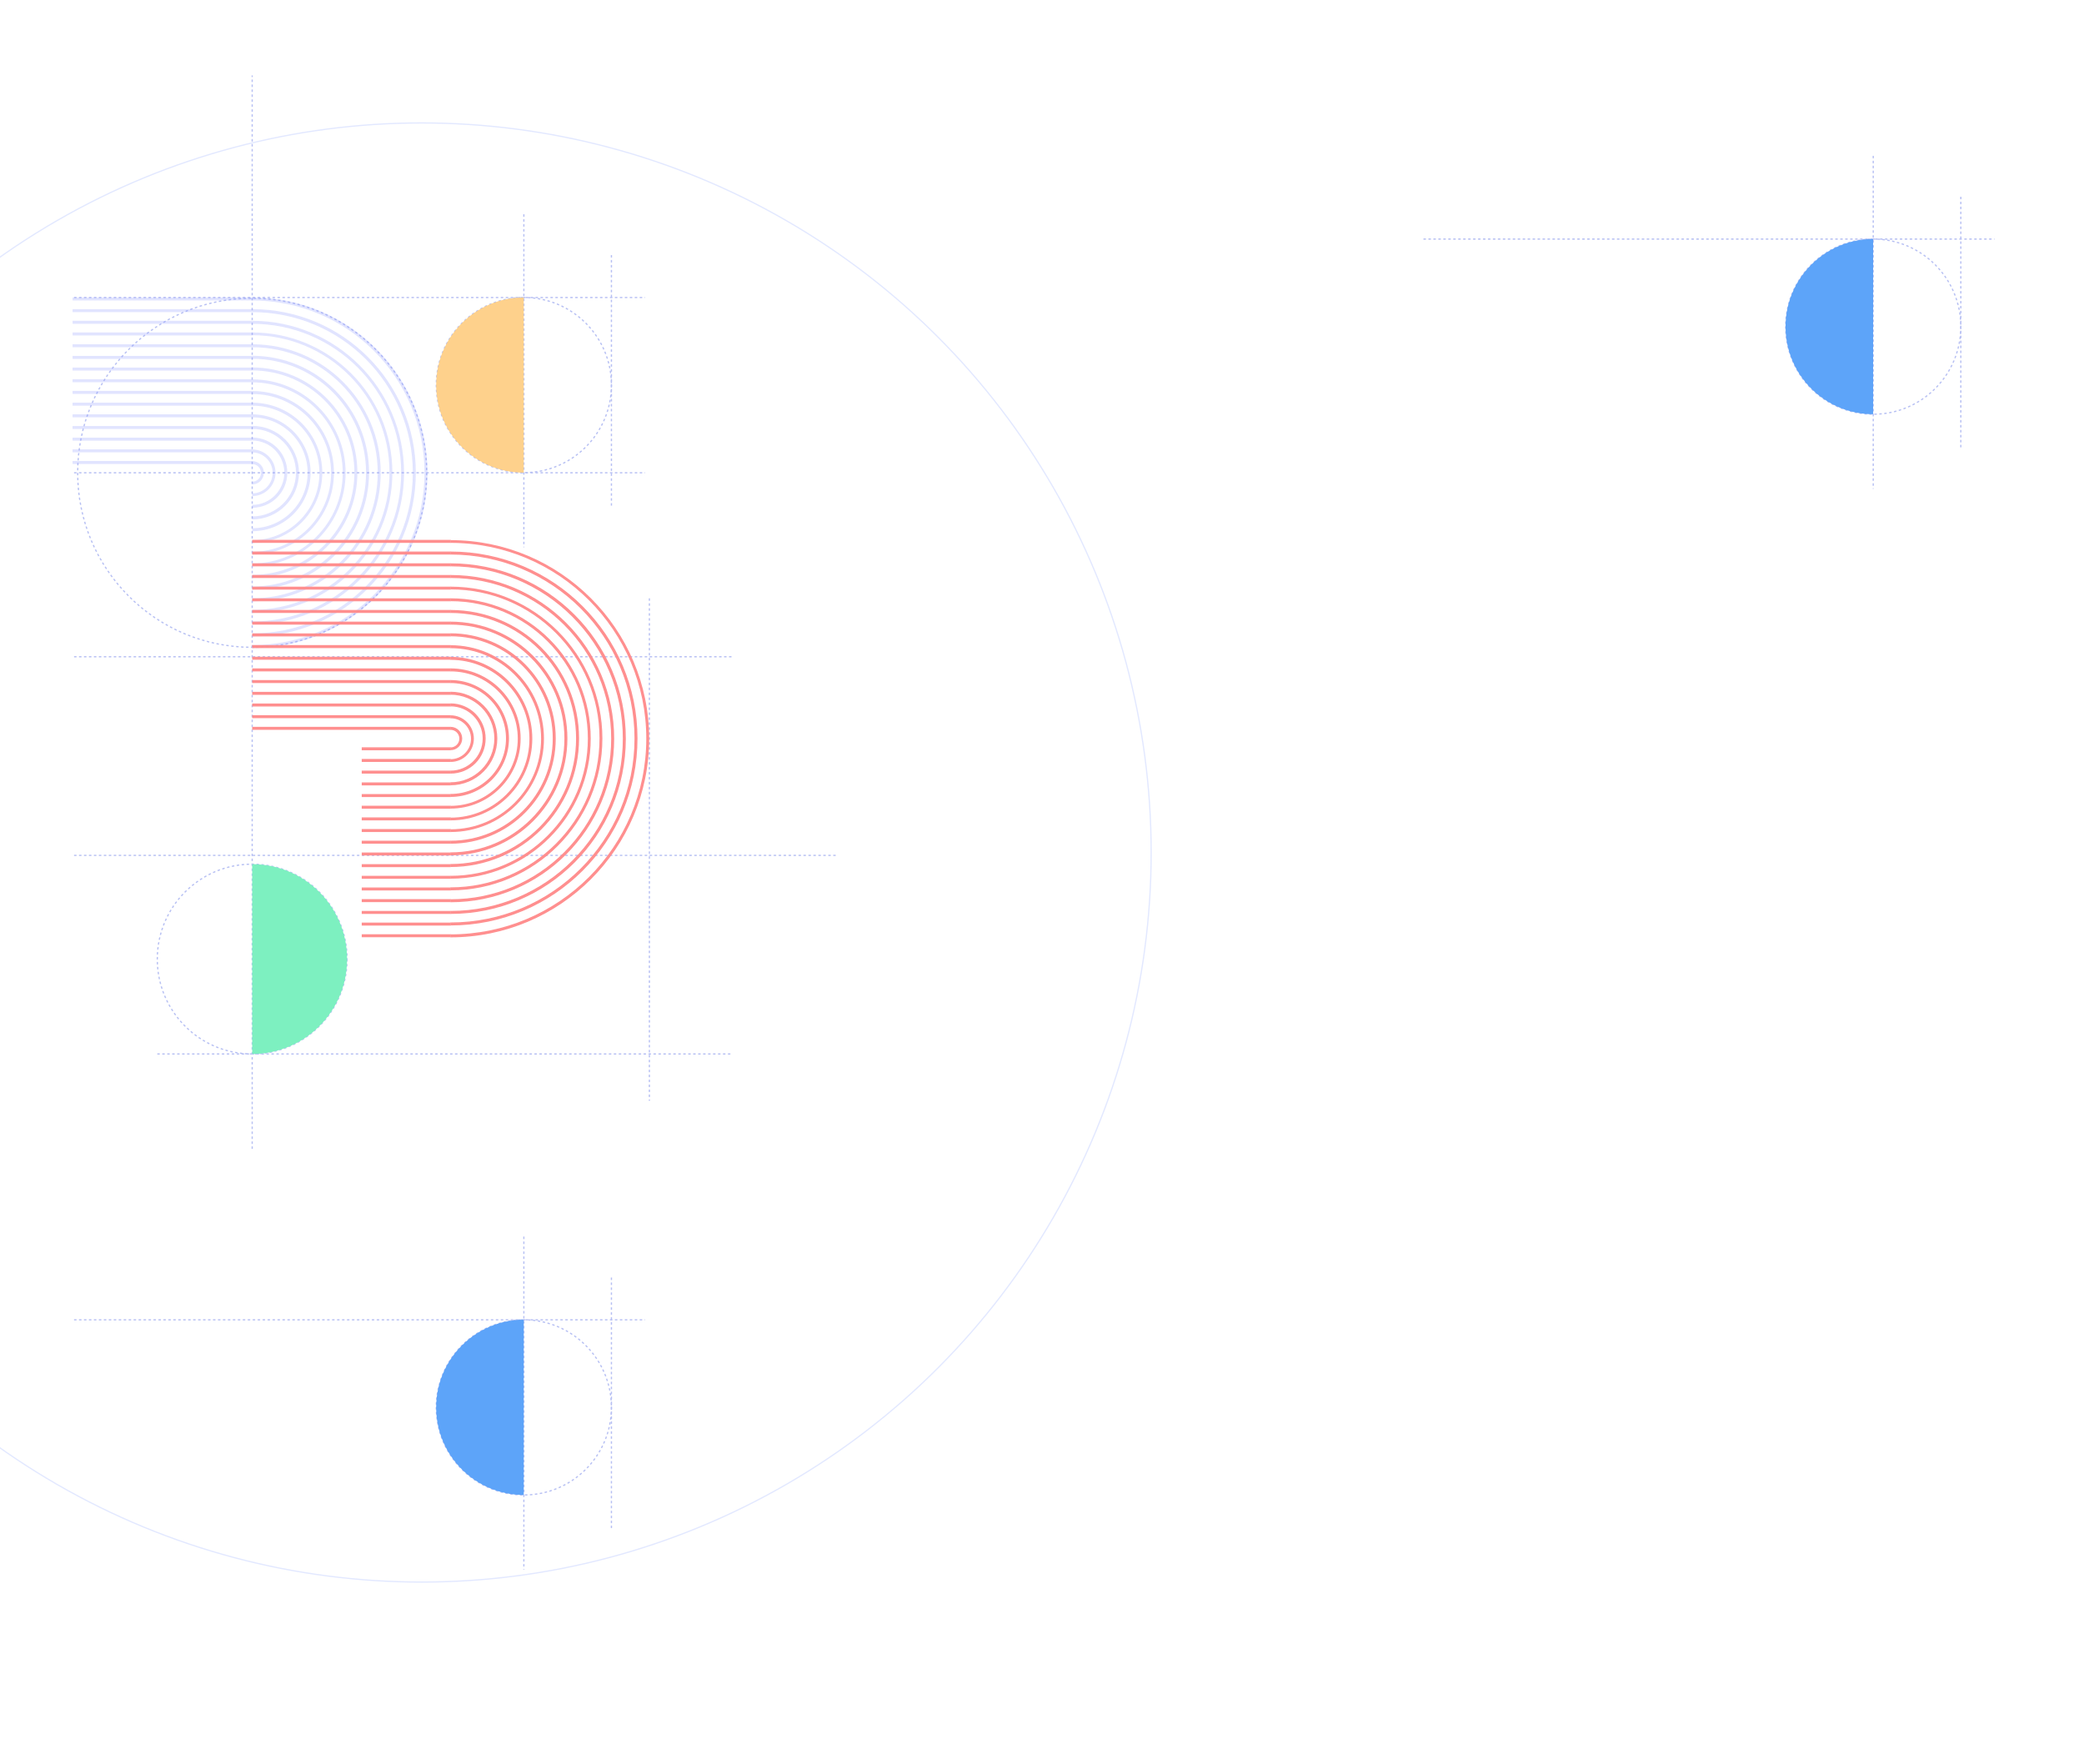 <?xml version="1.0" encoding="utf-8"?>
<!-- Generator: Adobe Illustrator 25.0.0, SVG Export Plug-In . SVG Version: 6.00 Build 0)  -->
<svg version="1.1" id="Layer_1" xmlns="http://www.w3.org/2000/svg" xmlns:xlink="http://www.w3.org/1999/xlink" x="0px" y="0px"
	 viewBox="0 0 1680 1422" style="enable-background:new 0 0 1680 1422;" xml:space="preserve">
<style type="text/css">
	.st0{fill:none;stroke:#B7C0F3;stroke-dasharray:2,2;}
	.st1{opacity:0.25;}
	.st2{fill:#8793FE;}
	.st3{opacity:0.95;fill:#FECF87;enable-background:new    ;}
	.st4{opacity:0.95;fill:#55A0F9;enable-background:new    ;}
	.st5{fill:#7DF0C0;}
	.st6{opacity:0.95;}
	.st7{fill:#FF8989;}
	.st8{opacity:0.2;fill:none;stroke:#7190FF;enable-background:new    ;}
</style>
<path class="st0" d="M59.7,689.5c0,0,171.4,0,615.1,0"/>
<path class="st0" d="M59.7,529.4h531"/>
<path class="st0" d="M59.7,239.8c0,0,16.6,0,460.3,0"/>
<path class="st0" d="M59.7,381.1H520"/>
<path class="st0" d="M126.8,849.6h463.9"/>
<path class="st0" d="M203.3,926.1V60.8"/>
<path class="st0" d="M492.9,205.6v202.5"/>
<path class="st0" d="M422.3,172.7c0,0,0,172.4,0,268.4"/>
<path class="st0" d="M59.7,1063.9c0,0,16.6,0,460.3,0"/>
<path class="st0" d="M492.9,1029.8v202.5"/>
<path class="st0" d="M422.3,996.8c0,0,0,172.4,0,268.4"/>
<path class="st0" d="M523.5,482.3v405"/>
<circle class="st0" cx="203.3" cy="381.1" r="140.7"/>
<circle class="st0" cx="422.3" cy="310.4" r="70.6"/>
<circle class="st0" cx="422.3" cy="1134.5" r="70.6"/>
<circle class="st0" cx="203.3" cy="773.1" r="76.5"/>
<g class="st1">
	<path class="st2" d="M203.3,239.8c78.1,0,141.3,63.2,141.3,141.3s-63.2,141.3-141.3,141.3V520c76.8,0,138.9-62.2,138.9-138.9
		s-62.2-138.9-138.9-138.9V239.8z"/>
	<path class="st2" d="M203.3,249.2c72.9,0,131.9,59,131.9,131.9s-59,131.9-131.9,131.9v-2.4c71.6,0,129.5-57.9,129.5-129.5
		s-57.9-129.5-129.5-129.5V249.2z"/>
	<path class="st2" d="M203.3,258.6c67.6,0,122.4,54.9,122.4,122.4s-54.9,122.4-122.4,122.4v-2.4c66.3,0,120.1-53.8,120.1-120.1
		S269.6,261,203.3,261V258.6z"/>
	<path class="st2" d="M203.3,268c62.4,0,113,50.6,113,113s-50.6,113-113,113v-2.4c61.1,0,110.7-49.6,110.7-110.7
		s-49.6-110.7-110.7-110.7V268z"/>
	<path class="st2" d="M203.3,484.7c57.2,0,103.6-46.4,103.6-103.6s-46.4-103.6-103.6-103.6v2.4c55.9,0,101.2,45.3,101.2,101.2
		s-45.3,101.2-101.2,101.2V484.7z"/>
	<path class="st2" d="M203.3,475.2c52,0,94.2-42.1,94.2-94.2s-42.1-94.2-94.2-94.2v2.4c50.7,0,91.8,41.1,91.8,91.8
		s-41.1,91.8-91.8,91.8V475.2z"/>
	<path class="st2" d="M203.3,465.8c46.9,0,84.8-37.9,84.8-84.8s-37.9-84.8-84.8-84.8v2.4c45.6,0,82.4,36.8,82.4,82.4
		s-36.8,82.4-82.4,82.4V465.8z"/>
	<path class="st2" d="M203.3,456.4c41.6,0,75.3-33.8,75.3-75.3s-33.8-75.3-75.3-75.3v2.4c40.3,0,73,32.7,73,73s-32.7,73-73,73V456.4
		z"/>
	<path class="st2" d="M203.3,447c36.4,0,65.9-29.5,65.9-65.9s-29.5-65.9-65.9-65.9v2.4c35.1,0,63.6,28.5,63.6,63.6
		s-28.5,63.6-63.6,63.6V447z"/>
	<path class="st2" d="M203.3,437.6c31.2,0,56.5-25.3,56.5-56.5s-25.3-56.5-56.5-56.5v2.4c29.9,0,54.2,24.3,54.2,54.2
		c0,29.9-24.3,54.2-54.2,54.2V437.6z"/>
	<path class="st2" d="M203.3,428.2c26,0,47.1-21.1,47.1-47.1S229.3,334,203.3,334v2.4c24.7,0,44.7,20,44.7,44.7
		c0,24.7-20,44.7-44.7,44.7V428.2z"/>
	<path class="st2" d="M203.3,418.7c20.8,0,37.7-16.8,37.7-37.7s-16.8-37.7-37.7-37.7v2.4c19.5,0,35.3,15.8,35.3,35.3
		s-15.8,35.3-35.3,35.3V418.7z"/>
	<path class="st2" d="M203.3,409.3c15.7,0,28.3-12.6,28.3-28.3c0-15.7-12.6-28.3-28.3-28.3v2.4c14.4,0,25.9,11.7,25.9,25.9
		S217.7,407,203.3,407V409.3z"/>
	<path class="st2" d="M203.3,399.9c10.4,0,18.8-8.5,18.8-18.8s-8.5-18.8-18.8-18.8v2.4c9.1,0,16.5,7.4,16.5,16.5
		s-7.4,16.5-16.5,16.5V399.9z"/>
	<path class="st2" d="M203.3,390.5c5.2,0,9.4-4.2,9.4-9.4c0-5.2-4.2-9.4-9.4-9.4v2.4c3.9,0,7.1,3.2,7.1,7.1c0,3.9-3.2,7.1-7.1,7.1
		V390.5z"/>
</g>
<g class="st1">
	<path class="st2" d="M203.3,239.8v2.4H58.5v-2.4H203.3z"/>
	<path class="st2" d="M203.3,249.2v2.4H58.5v-2.4H203.3z"/>
	<path class="st2" d="M203.3,258.6v2.4H58.5v-2.4H203.3z"/>
	<path class="st2" d="M203.3,268v2.4H58.5V268H203.3z"/>
	<path class="st2" d="M203.3,277.5v2.4H58.5v-2.4H203.3z"/>
	<path class="st2" d="M203.3,286.9v2.4H58.5v-2.4H203.3z"/>
	<path class="st2" d="M203.3,296.3v2.4H58.5v-2.4H203.3z"/>
	<path class="st2" d="M203.3,305.7v2.4H58.5v-2.4H203.3z"/>
	<path class="st2" d="M203.3,315.1v2.4H58.5v-2.4H203.3z"/>
	<path class="st2" d="M203.3,324.6v2.4H58.5v-2.4H203.3z"/>
	<path class="st2" d="M203.3,334v2.4H58.5V334H203.3z"/>
	<path class="st2" d="M203.3,343.4v2.4H58.5v-2.4H203.3z"/>
	<path class="st2" d="M203.3,352.8v2.4H58.5v-2.4H203.3z"/>
	<path class="st2" d="M203.3,362.2v2.4H58.5v-2.4H203.3z"/>
	<path class="st2" d="M203.3,371.6v2.4H58.5v-2.4H203.3z"/>
</g>
<path class="st3" d="M351.6,310.4c0,39,31.7,70.6,70.6,70.6V239.8C383.3,239.8,351.6,271.5,351.6,310.4z"/>
<path class="st4" d="M351.6,1134.5c0,39,31.7,70.6,70.6,70.6v-141.3C383.3,1063.9,351.6,1095.6,351.6,1134.5z"/>
<path class="st0" d="M1147.5,192.7c0,0,16.6,0,460.3,0"/>
<path class="st0" d="M1580.7,158.6v202.5"/>
<path class="st0" d="M1510.1,125.6c0,0,0,172.4,0,268.4"/>
<circle class="st0" cx="1510.1" cy="263.3" r="70.6"/>
<path class="st4" d="M1439.4,263.3c0,39,31.7,70.6,70.6,70.6V192.7C1471.1,192.7,1439.4,224.4,1439.4,263.3z"/>
<path class="st5" d="M279.8,773.1c0-42.3-34.3-76.5-76.5-76.5v153C245.6,849.6,279.8,815.4,279.8,773.1z"/>
<g class="st6">
	<path class="st7" d="M363.2,437.6c87.1,0,157.8,70.6,157.8,157.8s-70.6,157.8-157.8,157.8v2.4c88.4,0,160.1-71.7,160.1-160.1
		s-71.7-160.1-160.1-160.1L363.2,437.6L363.2,437.6z"/>
	<path class="st7" d="M363.2,444.6c83.2,0,150.7,67.5,150.7,150.7S446.4,746,363.2,746v-2.4c81.9,0,148.3-66.4,148.3-148.3
		S445.1,447,363.2,447L363.2,444.6L363.2,444.6z"/>
	<path class="st7" d="M363.2,454.1c78.1,0,141.3,63.2,141.3,141.3s-63.2,141.3-141.3,141.3v-2.4c76.8,0,138.9-62.2,138.9-138.9
		s-62.2-138.9-138.9-138.9L363.2,454.1L363.2,454.1z"/>
	<path class="st7" d="M363.2,463.5c72.9,0,131.9,59,131.9,131.9s-59,131.9-131.9,131.9v-2.4c71.6,0,129.5-57.9,129.5-129.5
		s-57.9-129.5-129.5-129.5L363.2,463.5L363.2,463.5z"/>
	<path class="st7" d="M363.2,472.9c67.6,0,122.4,54.9,122.4,122.4s-54.9,122.4-122.4,122.4v-2.4c66.3,0,120.1-53.8,120.1-120.1
		s-53.8-120.1-120.1-120.1L363.2,472.9L363.2,472.9z"/>
	<path class="st7" d="M363.2,482.3c62.4,0,113,50.6,113,113s-50.6,113-113,113V706c61.1,0,110.7-49.6,110.7-110.7
		s-49.6-110.7-110.7-110.7L363.2,482.3L363.2,482.3z"/>
	<path class="st7" d="M363.2,698.9c57.2,0,103.6-46.4,103.6-103.6c0-57.2-46.4-103.6-103.6-103.6v2.4c55.9,0,101.2,45.3,101.2,101.2
		c0,55.9-45.3,101.2-101.2,101.2L363.2,698.9L363.2,698.9z"/>
	<path class="st7" d="M363.2,689.5c52,0,94.2-42.1,94.2-94.2c0-52-42.1-94.2-94.2-94.2v2.4c50.7,0,91.8,41.1,91.8,91.8
		s-41.1,91.8-91.8,91.8L363.2,689.5L363.2,689.5z"/>
	<path class="st7" d="M363.2,680.1c46.9,0,84.8-37.9,84.8-84.8s-37.9-84.8-84.8-84.8v2.4c45.6,0,82.4,36.8,82.4,82.4
		c0,45.6-36.8,82.4-82.4,82.4L363.2,680.1L363.2,680.1z"/>
	<path class="st7" d="M363.2,670.7c41.6,0,75.3-33.8,75.3-75.3c0-41.6-33.8-75.3-75.3-75.3v2.4c40.3,0,73,32.7,73,73
		c0,40.3-32.7,73-73,73L363.2,670.7L363.2,670.7z"/>
	<path class="st7" d="M363.2,661.3c36.4,0,65.9-29.5,65.9-65.9c0-36.4-29.5-65.9-65.9-65.9v2.4c35.1,0,63.6,28.5,63.6,63.6
		s-28.5,63.6-63.6,63.6L363.2,661.3L363.2,661.3z"/>
	<path class="st7" d="M363.2,651.8c31.2,0,56.5-25.3,56.5-56.5c0-31.2-25.3-56.5-56.5-56.5v2.4c29.9,0,54.2,24.3,54.2,54.2
		c0,29.9-24.3,54.2-54.2,54.2L363.2,651.8L363.2,651.8z"/>
	<path class="st7" d="M363.2,642.4c26,0,47.1-21.1,47.1-47.1c0-26-21.1-47.1-47.1-47.1v2.4c24.7,0,44.7,20,44.7,44.7
		c0,24.7-20,44.7-44.7,44.7L363.2,642.4L363.2,642.4z"/>
	<path class="st7" d="M363.2,633c20.8,0,37.7-16.8,37.7-37.7c0-20.8-16.8-37.7-37.7-37.7v2.4c19.5,0,35.3,15.8,35.3,35.3
		c0,19.5-15.8,35.3-35.3,35.3L363.2,633L363.2,633z"/>
	<path class="st7" d="M363.2,623.6c15.7,0,28.3-12.6,28.3-28.3c0-15.7-12.6-28.3-28.3-28.3v2.4c14.4,0,25.9,11.7,25.9,25.9
		c0,14.2-11.5,25.9-25.9,25.9L363.2,623.6L363.2,623.6z"/>
	<path class="st7" d="M363.2,614.2c10.4,0,18.8-8.5,18.8-18.8c0-10.4-8.5-18.8-18.8-18.8v2.4c9.1,0,16.5,7.4,16.5,16.5
		c0,9.1-7.4,16.5-16.5,16.5L363.2,614.2L363.2,614.2z"/>
	<path class="st7" d="M363.2,604.7c5.2,0,9.4-4.2,9.4-9.4c0-5.2-4.2-9.4-9.4-9.4v2.4c3.9,0,7.1,3.2,7.1,7.1c0,3.9-3.2,7.1-7.1,7.1
		V604.7z"/>
</g>
<g class="st6">
	<path class="st7" d="M363.4,435.2v2.4H203.3v-2.4H363.4z"/>
	<path class="st7" d="M363.4,444.6v2.4H203.3v-2.4H363.4z"/>
	<path class="st7" d="M363.4,454.1v2.4H203.3v-2.4H363.4z"/>
	<path class="st7" d="M363.4,463.5v2.4H203.3v-2.4H363.4z"/>
	<path class="st7" d="M363.4,472.9v2.4H203.3v-2.4H363.4z"/>
	<path class="st7" d="M363.4,482.3v2.4H203.3v-2.4H363.4z"/>
	<path class="st7" d="M363.4,491.7v2.4H203.3v-2.4H363.4z"/>
	<path class="st7" d="M363.4,501.1v2.4H203.3v-2.4H363.4z"/>
	<path class="st7" d="M363.4,510.6v2.4H203.3v-2.4H363.4z"/>
	<path class="st7" d="M363.4,520v2.4H203.3V520H363.4z"/>
	<path class="st7" d="M363.4,529.4v2.4H203.3v-2.4H363.4z"/>
	<path class="st7" d="M363.4,538.8v2.4H203.3v-2.4H363.4z"/>
	<path class="st7" d="M363.4,548.2v2.4H203.3v-2.4H363.4z"/>
	<path class="st7" d="M363.4,557.7v2.4H203.3v-2.4H363.4z"/>
	<path class="st7" d="M363.4,567.1v2.4H203.3v-2.4H363.4z"/>
	<path class="st7" d="M363.4,576.5v2.4H203.3v-2.4H363.4z"/>
	<path class="st7" d="M363.4,585.9v2.4H203.3v-2.4H363.4z"/>
</g>
<g class="st6">
	<path class="st7" d="M363.4,602.4v2.4h-71.8v-2.4H363.4z"/>
	<path class="st7" d="M363.4,611.8v2.4h-71.8v-2.4H363.4z"/>
	<path class="st7" d="M363.4,621.2v2.4h-71.8v-2.4H363.4z"/>
	<path class="st7" d="M363.4,630.7v2.4h-71.8v-2.4H363.4z"/>
	<path class="st7" d="M363.4,640.1v2.4h-71.8v-2.4H363.4z"/>
	<path class="st7" d="M363.4,649.5v2.4h-71.8v-2.4H363.4z"/>
	<path class="st7" d="M363.4,658.9v2.4h-71.8v-2.4H363.4z"/>
	<path class="st7" d="M363.4,668.3v2.4h-71.8v-2.4H363.4z"/>
	<path class="st7" d="M363.4,677.7v2.4h-71.8v-2.4H363.4z"/>
	<path class="st7" d="M363.4,687.2v2.4h-71.8v-2.4H363.4z"/>
	<path class="st7" d="M363.4,696.6v2.4h-71.8v-2.4H363.4z"/>
	<path class="st7" d="M363.4,706v2.4h-71.8V706H363.4z"/>
	<path class="st7" d="M363.4,715.4v2.4h-71.8v-2.4H363.4z"/>
	<path class="st7" d="M363.4,724.8v2.4h-71.8v-2.4H363.4z"/>
	<path class="st7" d="M363.4,734.3v2.4h-71.8v-2.4H363.4z"/>
	<path class="st7" d="M363.4,743.7v2.4h-71.8v-2.4H363.4z"/>
	<path class="st7" d="M363.4,753.1v2.4h-71.8v-2.4H363.4z"/>
</g>
<circle class="st8" cx="339.9" cy="687.2" r="588.1"/>
</svg>
